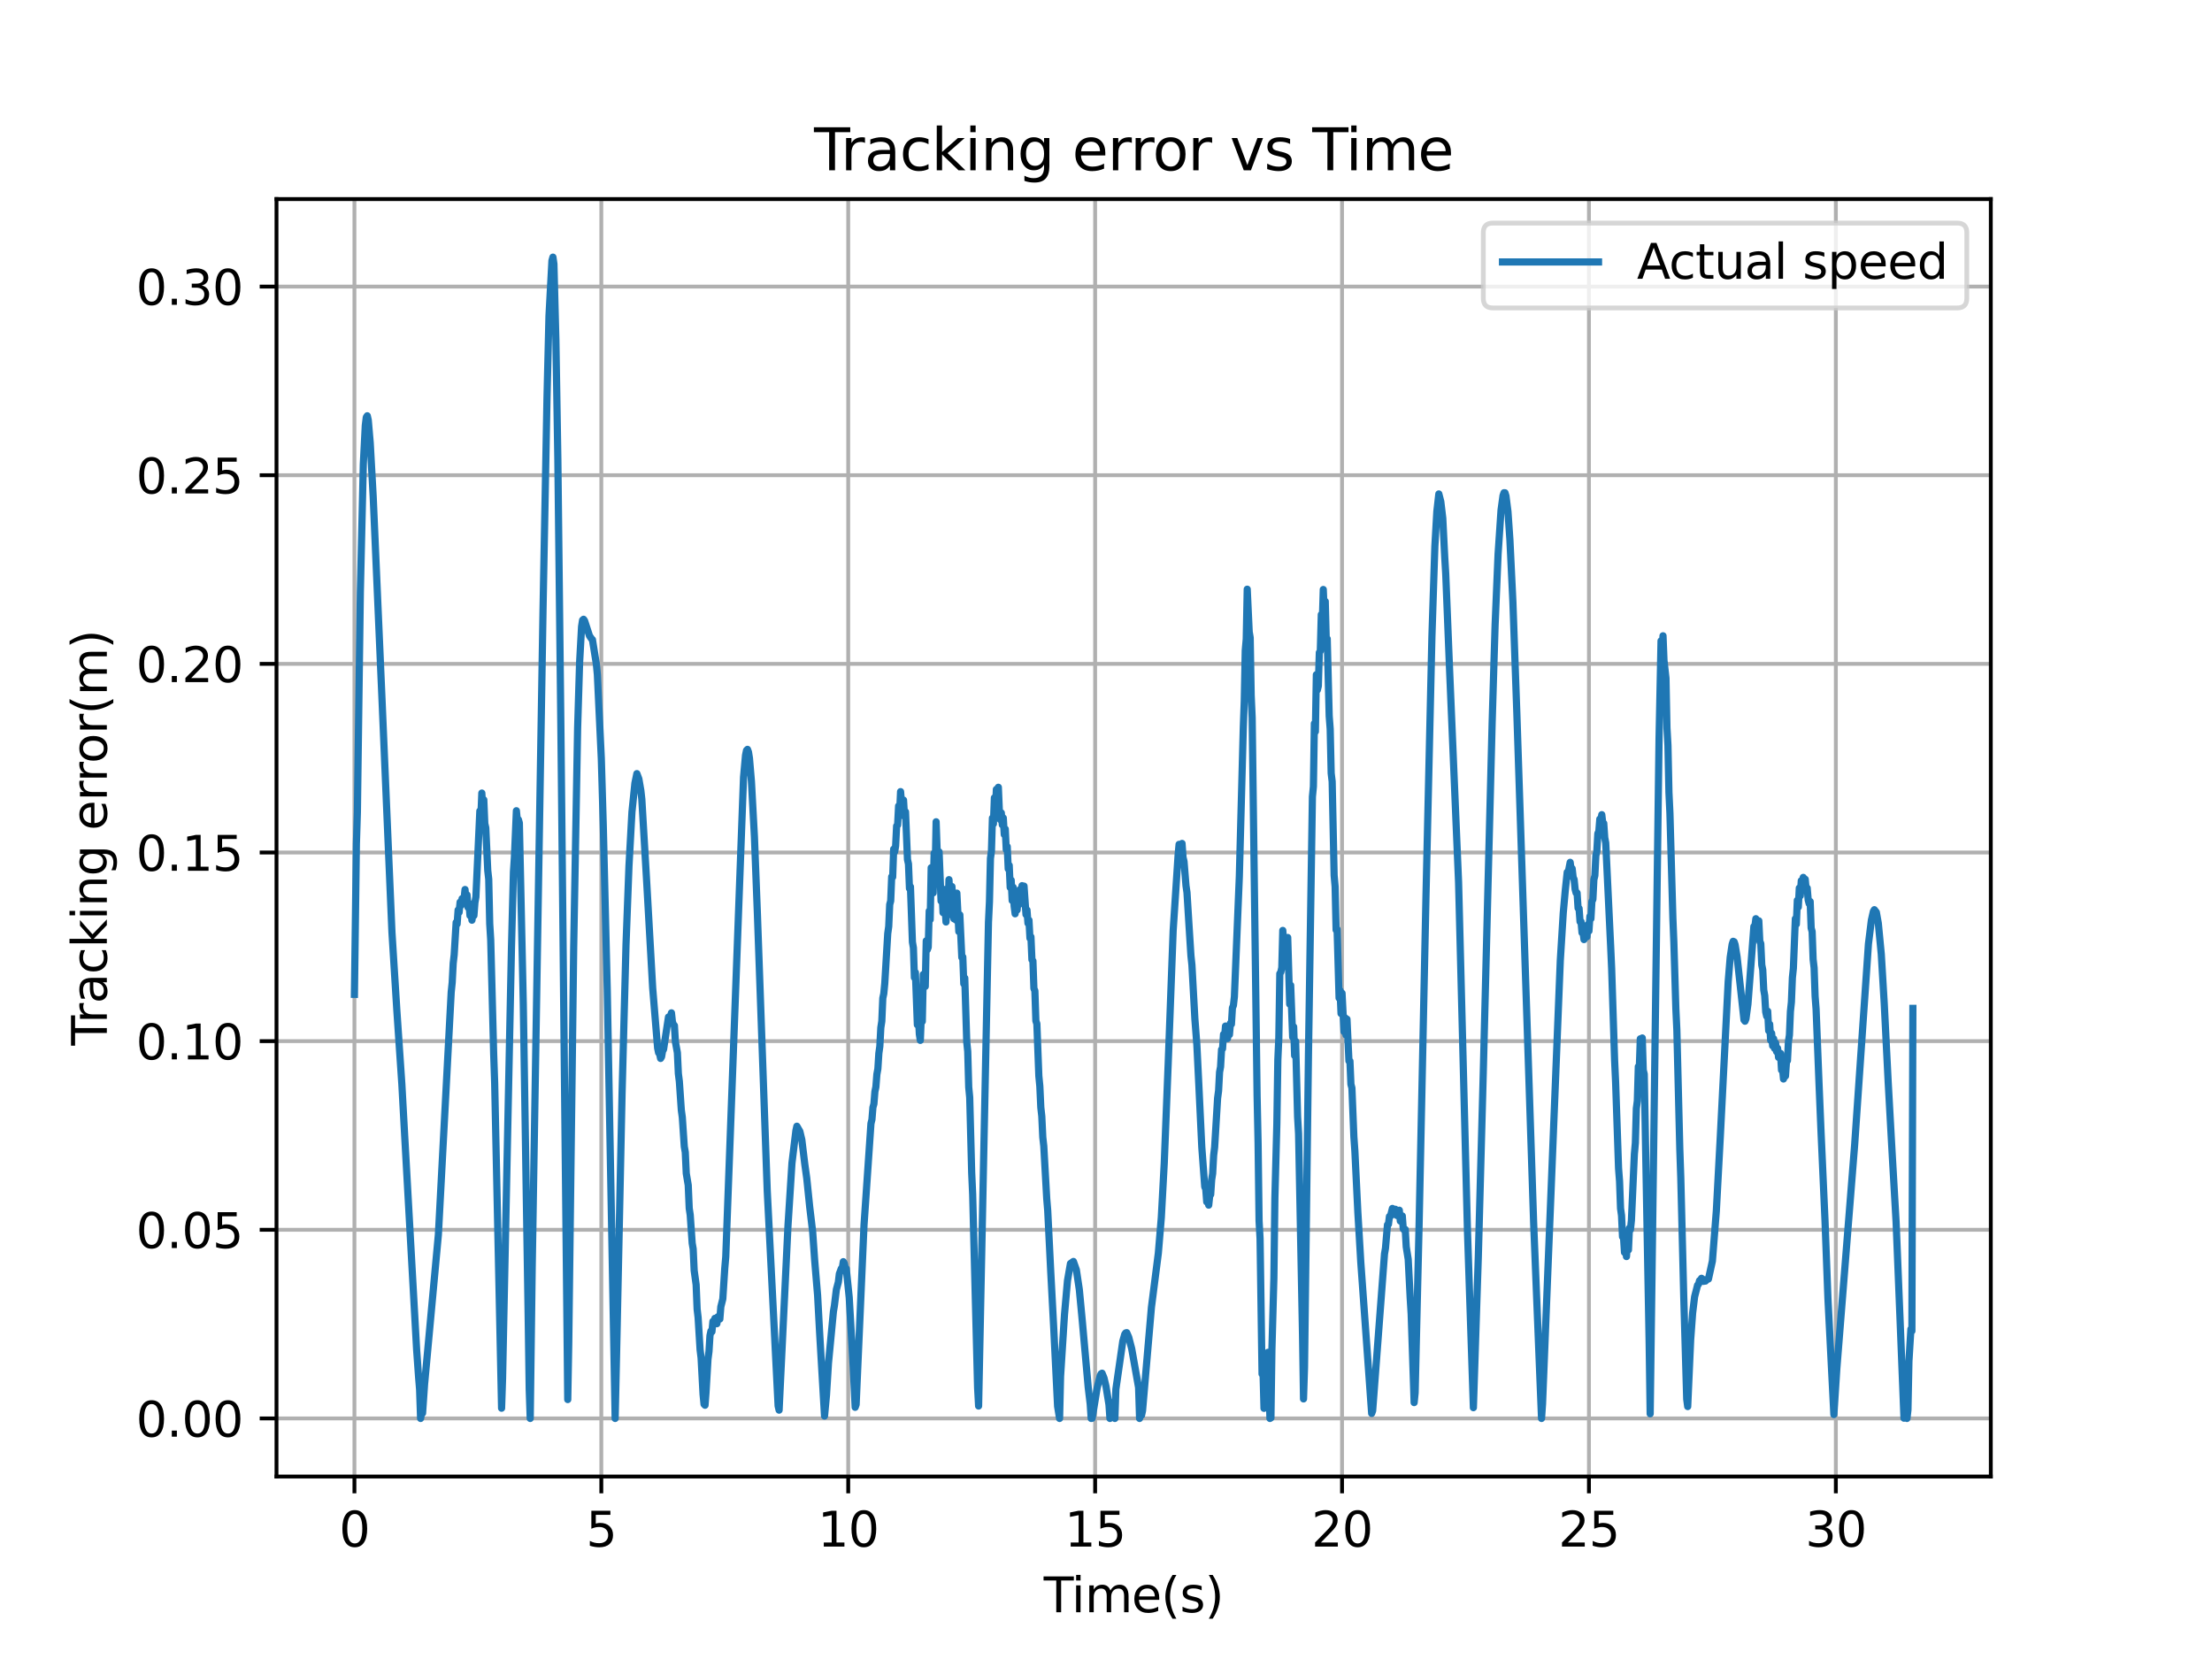 <?xml version="1.0" encoding="utf-8" standalone="no"?>
<!DOCTYPE svg PUBLIC "-//W3C//DTD SVG 1.1//EN"
  "http://www.w3.org/Graphics/SVG/1.1/DTD/svg11.dtd">
<svg xmlns:xlink="http://www.w3.org/1999/xlink" width="460.8pt" height="345.6pt" viewBox="0 0 460.8 345.6" xmlns="http://www.w3.org/2000/svg" version="1.1">
 <defs>
  <style type="text/css">*{stroke-linejoin: round; stroke-linecap: butt}</style>
 </defs>
 <g id="figure_1">
  <g id="patch_1">
   <path d="M 0 345.6 
L 460.8 345.6 
L 460.8 0 
L 0 0 
z
" style="fill: #ffffff"/>
  </g>
  <g id="axes_1">
   <g id="patch_2">
    <path d="M 57.6 307.584 
L 414.72 307.584 
L 414.72 41.472 
L 57.6 41.472 
z
" style="fill: #ffffff"/>
   </g>
   <g id="matplotlib.axis_1">
    <g id="xtick_1">
     <g id="line2d_1">
      <path d="M 73.833 307.584 
L 73.833 41.472 
" clip-path="url(#p78f699f710)" style="fill: none; stroke: #b0b0b0; stroke-width: 0.8; stroke-linecap: square"/>
     </g>
     <g id="line2d_2">
      <defs>
       <path id="m65dda6f3c9" d="M 0 0 
L 0 3.5 
" style="stroke: #000000; stroke-width: 0.8"/>
      </defs>
      <g>
       <use xlink:href="#m65dda6f3c9" x="73.833" y="307.584" style="stroke: #000000; stroke-width: 0.8"/>
      </g>
     </g>
     <g id="text_1">
      <!-- 0 -->
      <g transform="translate(70.651 322.182) scale(0.1 -0.1)">
       <defs>
        <path id="DejaVuSans-30" d="M 2034 4250 
Q 1547 4250 1301 3770 
Q 1056 3291 1056 2328 
Q 1056 1369 1301 889 
Q 1547 409 2034 409 
Q 2525 409 2770 889 
Q 3016 1369 3016 2328 
Q 3016 3291 2770 3770 
Q 2525 4250 2034 4250 
z
M 2034 4750 
Q 2819 4750 3233 4129 
Q 3647 3509 3647 2328 
Q 3647 1150 3233 529 
Q 2819 -91 2034 -91 
Q 1250 -91 836 529 
Q 422 1150 422 2328 
Q 422 3509 836 4129 
Q 1250 4750 2034 4750 
z
" transform="scale(0.016)"/>
       </defs>
       <use xlink:href="#DejaVuSans-30"/>
      </g>
     </g>
    </g>
    <g id="xtick_2">
     <g id="line2d_3">
      <path d="M 125.267 307.584 
L 125.267 41.472 
" clip-path="url(#p78f699f710)" style="fill: none; stroke: #b0b0b0; stroke-width: 0.8; stroke-linecap: square"/>
     </g>
     <g id="line2d_4">
      <g>
       <use xlink:href="#m65dda6f3c9" x="125.267" y="307.584" style="stroke: #000000; stroke-width: 0.8"/>
      </g>
     </g>
     <g id="text_2">
      <!-- 5 -->
      <g transform="translate(122.086 322.182) scale(0.1 -0.1)">
       <defs>
        <path id="DejaVuSans-35" d="M 691 4666 
L 3169 4666 
L 3169 4134 
L 1269 4134 
L 1269 2991 
Q 1406 3038 1543 3061 
Q 1681 3084 1819 3084 
Q 2600 3084 3056 2656 
Q 3513 2228 3513 1497 
Q 3513 744 3044 326 
Q 2575 -91 1722 -91 
Q 1428 -91 1123 -41 
Q 819 9 494 109 
L 494 744 
Q 775 591 1075 516 
Q 1375 441 1709 441 
Q 2250 441 2565 725 
Q 2881 1009 2881 1497 
Q 2881 1984 2565 2268 
Q 2250 2553 1709 2553 
Q 1456 2553 1204 2497 
Q 953 2441 691 2322 
L 691 4666 
z
" transform="scale(0.016)"/>
       </defs>
       <use xlink:href="#DejaVuSans-35"/>
      </g>
     </g>
    </g>
    <g id="xtick_3">
     <g id="line2d_5">
      <path d="M 176.702 307.584 
L 176.702 41.472 
" clip-path="url(#p78f699f710)" style="fill: none; stroke: #b0b0b0; stroke-width: 0.8; stroke-linecap: square"/>
     </g>
     <g id="line2d_6">
      <g>
       <use xlink:href="#m65dda6f3c9" x="176.702" y="307.584" style="stroke: #000000; stroke-width: 0.8"/>
      </g>
     </g>
     <g id="text_3">
      <!-- 10 -->
      <g transform="translate(170.339 322.182) scale(0.1 -0.1)">
       <defs>
        <path id="DejaVuSans-31" d="M 794 531 
L 1825 531 
L 1825 4091 
L 703 3866 
L 703 4441 
L 1819 4666 
L 2450 4666 
L 2450 531 
L 3481 531 
L 3481 0 
L 794 0 
L 794 531 
z
" transform="scale(0.016)"/>
       </defs>
       <use xlink:href="#DejaVuSans-31"/>
       <use xlink:href="#DejaVuSans-30" x="63.623"/>
      </g>
     </g>
    </g>
    <g id="xtick_4">
     <g id="line2d_7">
      <path d="M 228.136 307.584 
L 228.136 41.472 
" clip-path="url(#p78f699f710)" style="fill: none; stroke: #b0b0b0; stroke-width: 0.8; stroke-linecap: square"/>
     </g>
     <g id="line2d_8">
      <g>
       <use xlink:href="#m65dda6f3c9" x="228.136" y="307.584" style="stroke: #000000; stroke-width: 0.8"/>
      </g>
     </g>
     <g id="text_4">
      <!-- 15 -->
      <g transform="translate(221.774 322.182) scale(0.1 -0.1)">
       <use xlink:href="#DejaVuSans-31"/>
       <use xlink:href="#DejaVuSans-35" x="63.623"/>
      </g>
     </g>
    </g>
    <g id="xtick_5">
     <g id="line2d_9">
      <path d="M 279.571 307.584 
L 279.571 41.472 
" clip-path="url(#p78f699f710)" style="fill: none; stroke: #b0b0b0; stroke-width: 0.8; stroke-linecap: square"/>
     </g>
     <g id="line2d_10">
      <g>
       <use xlink:href="#m65dda6f3c9" x="279.571" y="307.584" style="stroke: #000000; stroke-width: 0.8"/>
      </g>
     </g>
     <g id="text_5">
      <!-- 20 -->
      <g transform="translate(273.208 322.182) scale(0.1 -0.1)">
       <defs>
        <path id="DejaVuSans-32" d="M 1228 531 
L 3431 531 
L 3431 0 
L 469 0 
L 469 531 
Q 828 903 1448 1529 
Q 2069 2156 2228 2338 
Q 2531 2678 2651 2914 
Q 2772 3150 2772 3378 
Q 2772 3750 2511 3984 
Q 2250 4219 1831 4219 
Q 1534 4219 1204 4116 
Q 875 4013 500 3803 
L 500 4441 
Q 881 4594 1212 4672 
Q 1544 4750 1819 4750 
Q 2544 4750 2975 4387 
Q 3406 4025 3406 3419 
Q 3406 3131 3298 2873 
Q 3191 2616 2906 2266 
Q 2828 2175 2409 1742 
Q 1991 1309 1228 531 
z
" transform="scale(0.016)"/>
       </defs>
       <use xlink:href="#DejaVuSans-32"/>
       <use xlink:href="#DejaVuSans-30" x="63.623"/>
      </g>
     </g>
    </g>
    <g id="xtick_6">
     <g id="line2d_11">
      <path d="M 331.005 307.584 
L 331.005 41.472 
" clip-path="url(#p78f699f710)" style="fill: none; stroke: #b0b0b0; stroke-width: 0.8; stroke-linecap: square"/>
     </g>
     <g id="line2d_12">
      <g>
       <use xlink:href="#m65dda6f3c9" x="331.005" y="307.584" style="stroke: #000000; stroke-width: 0.8"/>
      </g>
     </g>
     <g id="text_6">
      <!-- 25 -->
      <g transform="translate(324.643 322.182) scale(0.1 -0.1)">
       <use xlink:href="#DejaVuSans-32"/>
       <use xlink:href="#DejaVuSans-35" x="63.623"/>
      </g>
     </g>
    </g>
    <g id="xtick_7">
     <g id="line2d_13">
      <path d="M 382.44 307.584 
L 382.44 41.472 
" clip-path="url(#p78f699f710)" style="fill: none; stroke: #b0b0b0; stroke-width: 0.8; stroke-linecap: square"/>
     </g>
     <g id="line2d_14">
      <g>
       <use xlink:href="#m65dda6f3c9" x="382.44" y="307.584" style="stroke: #000000; stroke-width: 0.8"/>
      </g>
     </g>
     <g id="text_7">
      <!-- 30 -->
      <g transform="translate(376.077 322.182) scale(0.1 -0.1)">
       <defs>
        <path id="DejaVuSans-33" d="M 2597 2516 
Q 3050 2419 3304 2112 
Q 3559 1806 3559 1356 
Q 3559 666 3084 287 
Q 2609 -91 1734 -91 
Q 1441 -91 1130 -33 
Q 819 25 488 141 
L 488 750 
Q 750 597 1062 519 
Q 1375 441 1716 441 
Q 2309 441 2620 675 
Q 2931 909 2931 1356 
Q 2931 1769 2642 2001 
Q 2353 2234 1838 2234 
L 1294 2234 
L 1294 2753 
L 1863 2753 
Q 2328 2753 2575 2939 
Q 2822 3125 2822 3475 
Q 2822 3834 2567 4026 
Q 2313 4219 1838 4219 
Q 1578 4219 1281 4162 
Q 984 4106 628 3988 
L 628 4550 
Q 988 4650 1302 4700 
Q 1616 4750 1894 4750 
Q 2613 4750 3031 4423 
Q 3450 4097 3450 3541 
Q 3450 3153 3228 2886 
Q 3006 2619 2597 2516 
z
" transform="scale(0.016)"/>
       </defs>
       <use xlink:href="#DejaVuSans-33"/>
       <use xlink:href="#DejaVuSans-30" x="63.623"/>
      </g>
     </g>
    </g>
    <g id="text_8">
     <!-- Time(s) -->
     <g transform="translate(217.42 335.861) scale(0.1 -0.1)">
      <defs>
       <path id="DejaVuSans-54" d="M -19 4666 
L 3928 4666 
L 3928 4134 
L 2272 4134 
L 2272 0 
L 1638 0 
L 1638 4134 
L -19 4134 
L -19 4666 
z
" transform="scale(0.016)"/>
       <path id="DejaVuSans-69" d="M 603 3500 
L 1178 3500 
L 1178 0 
L 603 0 
L 603 3500 
z
M 603 4863 
L 1178 4863 
L 1178 4134 
L 603 4134 
L 603 4863 
z
" transform="scale(0.016)"/>
       <path id="DejaVuSans-6d" d="M 3328 2828 
Q 3544 3216 3844 3400 
Q 4144 3584 4550 3584 
Q 5097 3584 5394 3201 
Q 5691 2819 5691 2113 
L 5691 0 
L 5113 0 
L 5113 2094 
Q 5113 2597 4934 2840 
Q 4756 3084 4391 3084 
Q 3944 3084 3684 2787 
Q 3425 2491 3425 1978 
L 3425 0 
L 2847 0 
L 2847 2094 
Q 2847 2600 2669 2842 
Q 2491 3084 2119 3084 
Q 1678 3084 1418 2786 
Q 1159 2488 1159 1978 
L 1159 0 
L 581 0 
L 581 3500 
L 1159 3500 
L 1159 2956 
Q 1356 3278 1631 3431 
Q 1906 3584 2284 3584 
Q 2666 3584 2933 3390 
Q 3200 3197 3328 2828 
z
" transform="scale(0.016)"/>
       <path id="DejaVuSans-65" d="M 3597 1894 
L 3597 1613 
L 953 1613 
Q 991 1019 1311 708 
Q 1631 397 2203 397 
Q 2534 397 2845 478 
Q 3156 559 3463 722 
L 3463 178 
Q 3153 47 2828 -22 
Q 2503 -91 2169 -91 
Q 1331 -91 842 396 
Q 353 884 353 1716 
Q 353 2575 817 3079 
Q 1281 3584 2069 3584 
Q 2775 3584 3186 3129 
Q 3597 2675 3597 1894 
z
M 3022 2063 
Q 3016 2534 2758 2815 
Q 2500 3097 2075 3097 
Q 1594 3097 1305 2825 
Q 1016 2553 972 2059 
L 3022 2063 
z
" transform="scale(0.016)"/>
       <path id="DejaVuSans-28" d="M 1984 4856 
Q 1566 4138 1362 3434 
Q 1159 2731 1159 2009 
Q 1159 1288 1364 580 
Q 1569 -128 1984 -844 
L 1484 -844 
Q 1016 -109 783 600 
Q 550 1309 550 2009 
Q 550 2706 781 3412 
Q 1013 4119 1484 4856 
L 1984 4856 
z
" transform="scale(0.016)"/>
       <path id="DejaVuSans-73" d="M 2834 3397 
L 2834 2853 
Q 2591 2978 2328 3040 
Q 2066 3103 1784 3103 
Q 1356 3103 1142 2972 
Q 928 2841 928 2578 
Q 928 2378 1081 2264 
Q 1234 2150 1697 2047 
L 1894 2003 
Q 2506 1872 2764 1633 
Q 3022 1394 3022 966 
Q 3022 478 2636 193 
Q 2250 -91 1575 -91 
Q 1294 -91 989 -36 
Q 684 19 347 128 
L 347 722 
Q 666 556 975 473 
Q 1284 391 1588 391 
Q 1994 391 2212 530 
Q 2431 669 2431 922 
Q 2431 1156 2273 1281 
Q 2116 1406 1581 1522 
L 1381 1569 
Q 847 1681 609 1914 
Q 372 2147 372 2553 
Q 372 3047 722 3315 
Q 1072 3584 1716 3584 
Q 2034 3584 2315 3537 
Q 2597 3491 2834 3397 
z
" transform="scale(0.016)"/>
       <path id="DejaVuSans-29" d="M 513 4856 
L 1013 4856 
Q 1481 4119 1714 3412 
Q 1947 2706 1947 2009 
Q 1947 1309 1714 600 
Q 1481 -109 1013 -844 
L 513 -844 
Q 928 -128 1133 580 
Q 1338 1288 1338 2009 
Q 1338 2731 1133 3434 
Q 928 4138 513 4856 
z
" transform="scale(0.016)"/>
      </defs>
      <use xlink:href="#DejaVuSans-54"/>
      <use xlink:href="#DejaVuSans-69" x="57.959"/>
      <use xlink:href="#DejaVuSans-6d" x="85.742"/>
      <use xlink:href="#DejaVuSans-65" x="183.154"/>
      <use xlink:href="#DejaVuSans-28" x="244.678"/>
      <use xlink:href="#DejaVuSans-73" x="283.691"/>
      <use xlink:href="#DejaVuSans-29" x="335.791"/>
     </g>
    </g>
   </g>
   <g id="matplotlib.axis_2">
    <g id="ytick_1">
     <g id="line2d_15">
      <path d="M 57.6 295.488 
L 414.72 295.488 
" clip-path="url(#p78f699f710)" style="fill: none; stroke: #b0b0b0; stroke-width: 0.8; stroke-linecap: square"/>
     </g>
     <g id="line2d_16">
      <defs>
       <path id="m806cd9e0b3" d="M 0 0 
L -3.5 0 
" style="stroke: #000000; stroke-width: 0.8"/>
      </defs>
      <g>
       <use xlink:href="#m806cd9e0b3" x="57.6" y="295.488" style="stroke: #000000; stroke-width: 0.8"/>
      </g>
     </g>
     <g id="text_9">
      <!-- 0.00 -->
      <g transform="translate(28.334 299.287) scale(0.1 -0.1)">
       <defs>
        <path id="DejaVuSans-2e" d="M 684 794 
L 1344 794 
L 1344 0 
L 684 0 
L 684 794 
z
" transform="scale(0.016)"/>
       </defs>
       <use xlink:href="#DejaVuSans-30"/>
       <use xlink:href="#DejaVuSans-2e" x="63.623"/>
       <use xlink:href="#DejaVuSans-30" x="95.41"/>
       <use xlink:href="#DejaVuSans-30" x="159.033"/>
      </g>
     </g>
    </g>
    <g id="ytick_2">
     <g id="line2d_17">
      <path d="M 57.6 256.19 
L 414.72 256.19 
" clip-path="url(#p78f699f710)" style="fill: none; stroke: #b0b0b0; stroke-width: 0.8; stroke-linecap: square"/>
     </g>
     <g id="line2d_18">
      <g>
       <use xlink:href="#m806cd9e0b3" x="57.6" y="256.19" style="stroke: #000000; stroke-width: 0.8"/>
      </g>
     </g>
     <g id="text_10">
      <!-- 0.05 -->
      <g transform="translate(28.334 259.989) scale(0.1 -0.1)">
       <use xlink:href="#DejaVuSans-30"/>
       <use xlink:href="#DejaVuSans-2e" x="63.623"/>
       <use xlink:href="#DejaVuSans-30" x="95.41"/>
       <use xlink:href="#DejaVuSans-35" x="159.033"/>
      </g>
     </g>
    </g>
    <g id="ytick_3">
     <g id="line2d_19">
      <path d="M 57.6 216.891 
L 414.72 216.891 
" clip-path="url(#p78f699f710)" style="fill: none; stroke: #b0b0b0; stroke-width: 0.8; stroke-linecap: square"/>
     </g>
     <g id="line2d_20">
      <g>
       <use xlink:href="#m806cd9e0b3" x="57.6" y="216.891" style="stroke: #000000; stroke-width: 0.8"/>
      </g>
     </g>
     <g id="text_11">
      <!-- 0.10 -->
      <g transform="translate(28.334 220.69) scale(0.1 -0.1)">
       <use xlink:href="#DejaVuSans-30"/>
       <use xlink:href="#DejaVuSans-2e" x="63.623"/>
       <use xlink:href="#DejaVuSans-31" x="95.41"/>
       <use xlink:href="#DejaVuSans-30" x="159.033"/>
      </g>
     </g>
    </g>
    <g id="ytick_4">
     <g id="line2d_21">
      <path d="M 57.6 177.593 
L 414.72 177.593 
" clip-path="url(#p78f699f710)" style="fill: none; stroke: #b0b0b0; stroke-width: 0.8; stroke-linecap: square"/>
     </g>
     <g id="line2d_22">
      <g>
       <use xlink:href="#m806cd9e0b3" x="57.6" y="177.593" style="stroke: #000000; stroke-width: 0.8"/>
      </g>
     </g>
     <g id="text_12">
      <!-- 0.15 -->
      <g transform="translate(28.334 181.392) scale(0.1 -0.1)">
       <use xlink:href="#DejaVuSans-30"/>
       <use xlink:href="#DejaVuSans-2e" x="63.623"/>
       <use xlink:href="#DejaVuSans-31" x="95.41"/>
       <use xlink:href="#DejaVuSans-35" x="159.033"/>
      </g>
     </g>
    </g>
    <g id="ytick_5">
     <g id="line2d_23">
      <path d="M 57.6 138.295 
L 414.72 138.295 
" clip-path="url(#p78f699f710)" style="fill: none; stroke: #b0b0b0; stroke-width: 0.8; stroke-linecap: square"/>
     </g>
     <g id="line2d_24">
      <g>
       <use xlink:href="#m806cd9e0b3" x="57.6" y="138.295" style="stroke: #000000; stroke-width: 0.8"/>
      </g>
     </g>
     <g id="text_13">
      <!-- 0.20 -->
      <g transform="translate(28.334 142.094) scale(0.1 -0.1)">
       <use xlink:href="#DejaVuSans-30"/>
       <use xlink:href="#DejaVuSans-2e" x="63.623"/>
       <use xlink:href="#DejaVuSans-32" x="95.41"/>
       <use xlink:href="#DejaVuSans-30" x="159.033"/>
      </g>
     </g>
    </g>
    <g id="ytick_6">
     <g id="line2d_25">
      <path d="M 57.6 98.996 
L 414.72 98.996 
" clip-path="url(#p78f699f710)" style="fill: none; stroke: #b0b0b0; stroke-width: 0.8; stroke-linecap: square"/>
     </g>
     <g id="line2d_26">
      <g>
       <use xlink:href="#m806cd9e0b3" x="57.6" y="98.996" style="stroke: #000000; stroke-width: 0.8"/>
      </g>
     </g>
     <g id="text_14">
      <!-- 0.25 -->
      <g transform="translate(28.334 102.795) scale(0.1 -0.1)">
       <use xlink:href="#DejaVuSans-30"/>
       <use xlink:href="#DejaVuSans-2e" x="63.623"/>
       <use xlink:href="#DejaVuSans-32" x="95.41"/>
       <use xlink:href="#DejaVuSans-35" x="159.033"/>
      </g>
     </g>
    </g>
    <g id="ytick_7">
     <g id="line2d_27">
      <path d="M 57.6 59.698 
L 414.72 59.698 
" clip-path="url(#p78f699f710)" style="fill: none; stroke: #b0b0b0; stroke-width: 0.8; stroke-linecap: square"/>
     </g>
     <g id="line2d_28">
      <g>
       <use xlink:href="#m806cd9e0b3" x="57.6" y="59.698" style="stroke: #000000; stroke-width: 0.8"/>
      </g>
     </g>
     <g id="text_15">
      <!-- 0.30 -->
      <g transform="translate(28.334 63.497) scale(0.1 -0.1)">
       <use xlink:href="#DejaVuSans-30"/>
       <use xlink:href="#DejaVuSans-2e" x="63.623"/>
       <use xlink:href="#DejaVuSans-33" x="95.41"/>
       <use xlink:href="#DejaVuSans-30" x="159.033"/>
      </g>
     </g>
    </g>
    <g id="text_16">
     <!-- Tracking error(m) -->
     <g transform="translate(22.255 217.804) rotate(-90) scale(0.1 -0.1)">
      <defs>
       <path id="DejaVuSans-72" d="M 2631 2963 
Q 2534 3019 2420 3045 
Q 2306 3072 2169 3072 
Q 1681 3072 1420 2755 
Q 1159 2438 1159 1844 
L 1159 0 
L 581 0 
L 581 3500 
L 1159 3500 
L 1159 2956 
Q 1341 3275 1631 3429 
Q 1922 3584 2338 3584 
Q 2397 3584 2469 3576 
Q 2541 3569 2628 3553 
L 2631 2963 
z
" transform="scale(0.016)"/>
       <path id="DejaVuSans-61" d="M 2194 1759 
Q 1497 1759 1228 1600 
Q 959 1441 959 1056 
Q 959 750 1161 570 
Q 1363 391 1709 391 
Q 2188 391 2477 730 
Q 2766 1069 2766 1631 
L 2766 1759 
L 2194 1759 
z
M 3341 1997 
L 3341 0 
L 2766 0 
L 2766 531 
Q 2569 213 2275 61 
Q 1981 -91 1556 -91 
Q 1019 -91 701 211 
Q 384 513 384 1019 
Q 384 1609 779 1909 
Q 1175 2209 1959 2209 
L 2766 2209 
L 2766 2266 
Q 2766 2663 2505 2880 
Q 2244 3097 1772 3097 
Q 1472 3097 1187 3025 
Q 903 2953 641 2809 
L 641 3341 
Q 956 3463 1253 3523 
Q 1550 3584 1831 3584 
Q 2591 3584 2966 3190 
Q 3341 2797 3341 1997 
z
" transform="scale(0.016)"/>
       <path id="DejaVuSans-63" d="M 3122 3366 
L 3122 2828 
Q 2878 2963 2633 3030 
Q 2388 3097 2138 3097 
Q 1578 3097 1268 2742 
Q 959 2388 959 1747 
Q 959 1106 1268 751 
Q 1578 397 2138 397 
Q 2388 397 2633 464 
Q 2878 531 3122 666 
L 3122 134 
Q 2881 22 2623 -34 
Q 2366 -91 2075 -91 
Q 1284 -91 818 406 
Q 353 903 353 1747 
Q 353 2603 823 3093 
Q 1294 3584 2113 3584 
Q 2378 3584 2631 3529 
Q 2884 3475 3122 3366 
z
" transform="scale(0.016)"/>
       <path id="DejaVuSans-6b" d="M 581 4863 
L 1159 4863 
L 1159 1991 
L 2875 3500 
L 3609 3500 
L 1753 1863 
L 3688 0 
L 2938 0 
L 1159 1709 
L 1159 0 
L 581 0 
L 581 4863 
z
" transform="scale(0.016)"/>
       <path id="DejaVuSans-6e" d="M 3513 2113 
L 3513 0 
L 2938 0 
L 2938 2094 
Q 2938 2591 2744 2837 
Q 2550 3084 2163 3084 
Q 1697 3084 1428 2787 
Q 1159 2491 1159 1978 
L 1159 0 
L 581 0 
L 581 3500 
L 1159 3500 
L 1159 2956 
Q 1366 3272 1645 3428 
Q 1925 3584 2291 3584 
Q 2894 3584 3203 3211 
Q 3513 2838 3513 2113 
z
" transform="scale(0.016)"/>
       <path id="DejaVuSans-67" d="M 2906 1791 
Q 2906 2416 2648 2759 
Q 2391 3103 1925 3103 
Q 1463 3103 1205 2759 
Q 947 2416 947 1791 
Q 947 1169 1205 825 
Q 1463 481 1925 481 
Q 2391 481 2648 825 
Q 2906 1169 2906 1791 
z
M 3481 434 
Q 3481 -459 3084 -895 
Q 2688 -1331 1869 -1331 
Q 1566 -1331 1297 -1286 
Q 1028 -1241 775 -1147 
L 775 -588 
Q 1028 -725 1275 -790 
Q 1522 -856 1778 -856 
Q 2344 -856 2625 -561 
Q 2906 -266 2906 331 
L 2906 616 
Q 2728 306 2450 153 
Q 2172 0 1784 0 
Q 1141 0 747 490 
Q 353 981 353 1791 
Q 353 2603 747 3093 
Q 1141 3584 1784 3584 
Q 2172 3584 2450 3431 
Q 2728 3278 2906 2969 
L 2906 3500 
L 3481 3500 
L 3481 434 
z
" transform="scale(0.016)"/>
       <path id="DejaVuSans-20" transform="scale(0.016)"/>
       <path id="DejaVuSans-6f" d="M 1959 3097 
Q 1497 3097 1228 2736 
Q 959 2375 959 1747 
Q 959 1119 1226 758 
Q 1494 397 1959 397 
Q 2419 397 2687 759 
Q 2956 1122 2956 1747 
Q 2956 2369 2687 2733 
Q 2419 3097 1959 3097 
z
M 1959 3584 
Q 2709 3584 3137 3096 
Q 3566 2609 3566 1747 
Q 3566 888 3137 398 
Q 2709 -91 1959 -91 
Q 1206 -91 779 398 
Q 353 888 353 1747 
Q 353 2609 779 3096 
Q 1206 3584 1959 3584 
z
" transform="scale(0.016)"/>
      </defs>
      <use xlink:href="#DejaVuSans-54"/>
      <use xlink:href="#DejaVuSans-72" x="46.334"/>
      <use xlink:href="#DejaVuSans-61" x="87.447"/>
      <use xlink:href="#DejaVuSans-63" x="148.727"/>
      <use xlink:href="#DejaVuSans-6b" x="203.707"/>
      <use xlink:href="#DejaVuSans-69" x="261.617"/>
      <use xlink:href="#DejaVuSans-6e" x="289.4"/>
      <use xlink:href="#DejaVuSans-67" x="352.779"/>
      <use xlink:href="#DejaVuSans-20" x="416.256"/>
      <use xlink:href="#DejaVuSans-65" x="448.043"/>
      <use xlink:href="#DejaVuSans-72" x="509.566"/>
      <use xlink:href="#DejaVuSans-72" x="548.93"/>
      <use xlink:href="#DejaVuSans-6f" x="587.793"/>
      <use xlink:href="#DejaVuSans-72" x="648.975"/>
      <use xlink:href="#DejaVuSans-28" x="690.088"/>
      <use xlink:href="#DejaVuSans-6d" x="729.102"/>
      <use xlink:href="#DejaVuSans-29" x="826.514"/>
     </g>
    </g>
   </g>
   <g id="line2d_29">
    <path d="M 73.833 207.14 
L 74.244 175.792 
L 74.244 175.792 
L 74.45 169.178 
L 75.067 123.217 
L 75.067 123.217 
L 75.684 96.72 
L 75.684 96.72 
L 76.096 88.648 
L 76.096 88.648 
L 76.302 86.942 
L 76.302 86.942 
L 76.507 86.616 
L 76.507 86.616 
L 76.713 87.493 
L 76.713 87.493 
L 77.125 92.276 
L 77.125 92.276 
L 77.742 103.465 
L 77.742 103.465 
L 79.593 146.005 
L 79.593 146.005 
L 81.651 194.206 
L 81.651 194.206 
L 82.679 210.608 
L 82.679 210.608 
L 83.708 225.782 
L 83.708 225.782 
L 84.325 236.995 
L 84.325 236.995 
L 86.794 281.196 
L 86.794 281.196 
L 87.206 286.93 
L 87.206 286.93 
L 87.411 289.437 
L 87.411 289.437 
L 87.617 295.488 
L 87.617 295.488 
L 87.823 294.331 
L 87.823 294.331 
L 88.029 294.396 
L 88.44 288.427 
L 88.44 288.427 
L 91.32 257.225 
L 91.32 257.225 
L 92.143 241.697 
L 92.143 241.697 
L 93.995 206.668 
L 93.995 206.668 
L 94.201 204.669 
L 94.407 200.702 
L 94.407 200.702 
L 94.612 198.897 
L 94.612 198.897 
L 95.024 192.151 
L 95.024 192.151 
L 95.229 192.489 
L 95.229 192.489 
L 95.435 189.572 
L 95.435 189.572 
L 95.641 190.063 
L 95.641 190.063 
L 95.847 187.931 
L 95.847 187.931 
L 96.052 188.616 
L 96.052 188.616 
L 96.258 187.204 
L 96.258 187.204 
L 96.464 188.037 
L 96.464 188.037 
L 96.67 187.267 
L 96.67 187.267 
L 96.875 185.301 
L 96.875 185.301 
L 97.081 187.848 
L 97.081 187.848 
L 97.287 186.417 
L 97.287 186.417 
L 97.493 189.026 
L 97.493 189.026 
L 97.698 188.161 
L 97.698 188.161 
L 97.904 190.739 
L 97.904 190.739 
L 98.11 190.021 
L 98.11 190.021 
L 98.316 191.695 
L 98.316 191.695 
L 98.521 190.317 
L 98.521 190.317 
L 98.727 190.733 
L 98.933 188.038 
L 98.933 188.038 
L 99.138 186.842 
L 99.138 186.842 
L 99.961 168.936 
L 99.961 168.936 
L 100.167 170.354 
L 100.167 170.354 
L 100.373 165.208 
L 100.373 165.208 
L 100.579 168.52 
L 100.579 168.52 
L 100.784 166.612 
L 100.784 166.612 
L 100.99 171.56 
L 100.99 171.56 
L 101.196 172.453 
L 101.196 172.453 
L 101.607 181.325 
L 101.607 181.325 
L 101.813 183.17 
L 102.019 192.434 
L 102.019 192.434 
L 102.225 195.797 
L 102.225 195.797 
L 102.842 219.566 
L 102.842 219.566 
L 103.048 225.567 
L 103.048 225.567 
L 104.488 293.356 
L 104.488 293.356 
L 104.693 287.216 
L 104.693 287.216 
L 106.545 197.555 
L 106.545 197.555 
L 106.957 181.649 
L 106.957 181.649 
L 107.162 178.573 
L 107.162 178.573 
L 107.574 168.891 
L 107.574 168.891 
L 107.779 171.039 
L 107.779 171.039 
L 107.985 170.722 
L 107.985 170.722 
L 108.191 171.443 
L 108.191 171.443 
L 109.014 209.213 
L 109.014 209.213 
L 110.043 275.159 
L 110.043 275.159 
L 110.248 289.462 
L 110.248 289.462 
L 110.454 295.488 
L 110.454 295.488 
L 110.866 263.968 
L 110.866 263.968 
L 113.129 126.652 
L 113.129 126.652 
L 113.952 82.78 
L 113.952 82.78 
L 114.363 65.824 
L 114.363 65.824 
L 114.98 54.301 
L 114.98 54.301 
L 115.186 53.568 
L 115.186 53.568 
L 115.392 55.005 
L 115.392 55.005 
L 115.803 70.863 
L 115.803 70.863 
L 116.215 95.97 
L 116.215 95.97 
L 116.832 150.746 
L 116.832 150.746 
L 118.272 291.551 
L 118.272 291.551 
L 118.478 279.938 
L 118.478 279.938 
L 119.507 197.574 
L 119.507 197.574 
L 120.33 151.645 
L 120.33 151.645 
L 120.741 138.03 
L 120.741 138.03 
L 121.152 130.521 
L 121.152 130.521 
L 121.358 129.191 
L 121.358 129.191 
L 121.564 129.007 
L 121.564 129.007 
L 121.77 129.295 
L 121.77 129.295 
L 122.798 132.453 
L 122.798 132.453 
L 123.21 133.054 
L 123.21 133.054 
L 123.416 133.257 
L 124.239 138.398 
L 124.239 138.398 
L 124.444 140.574 
L 124.444 140.574 
L 125.267 158.086 
L 125.267 158.086 
L 125.679 172.171 
L 125.679 172.171 
L 126.502 206.258 
L 126.502 206.258 
L 128.148 295.488 
L 128.148 295.488 
L 128.559 276.842 
L 128.559 276.842 
L 129.588 227.832 
L 129.588 227.832 
L 130.411 196.756 
L 130.411 196.756 
L 131.028 180.379 
L 131.028 180.379 
L 131.645 169.167 
L 131.645 169.167 
L 132.262 163.157 
L 132.262 163.157 
L 132.674 161.16 
L 132.674 161.16 
L 133.085 162.261 
L 133.085 162.261 
L 133.497 164.656 
L 133.497 164.656 
L 133.702 166.475 
L 134.731 183.952 
L 134.731 183.952 
L 135.966 205.823 
L 135.966 205.823 
L 136.994 218.315 
L 136.994 218.315 
L 137.2 219.315 
L 137.2 219.315 
L 137.406 219.54 
L 137.406 219.54 
L 137.612 220.494 
L 137.612 220.494 
L 137.817 220.155 
L 137.817 220.155 
L 138.023 218.952 
L 138.023 218.952 
L 138.229 218.627 
L 138.229 218.627 
L 139.257 211.863 
L 139.257 211.863 
L 139.463 212.311 
L 139.875 210.995 
L 139.875 210.995 
L 140.08 212.872 
L 140.08 212.872 
L 140.286 213.431 
L 140.286 213.431 
L 140.492 213.645 
L 140.492 213.645 
L 140.698 217.027 
L 140.698 217.027 
L 141.109 219.289 
L 141.109 219.289 
L 141.315 223.647 
L 141.315 223.647 
L 141.521 225.292 
L 141.521 225.292 
L 141.932 231.25 
L 141.932 231.25 
L 142.138 232.763 
L 142.138 232.763 
L 142.549 238.851 
L 142.549 238.851 
L 142.755 240.017 
L 142.755 240.017 
L 142.961 244.444 
L 142.961 244.444 
L 143.372 246.897 
L 143.372 246.897 
L 143.578 251.717 
L 143.578 251.717 
L 143.784 253.087 
L 143.784 253.087 
L 144.195 258.985 
L 144.195 258.985 
L 144.401 260.18 
L 144.401 260.18 
L 144.607 264.658 
L 144.607 264.658 
L 145.018 267.636 
L 145.018 267.636 
L 145.224 272.704 
L 145.224 272.704 
L 145.43 274.467 
L 145.43 274.467 
L 145.841 281.172 
L 145.841 281.172 
L 146.047 282.847 
L 146.458 290.449 
L 146.458 290.449 
L 146.664 292.523 
L 146.664 292.523 
L 146.87 292.735 
L 146.87 292.735 
L 147.075 290.075 
L 147.075 290.075 
L 147.487 283.109 
L 147.487 283.109 
L 147.693 281.548 
L 147.693 281.548 
L 147.898 278.238 
L 148.104 277.27 
L 148.104 277.27 
L 148.31 277.415 
L 148.31 277.415 
L 148.516 275.261 
L 148.516 275.261 
L 148.721 275.719 
L 148.721 275.719 
L 148.927 274.636 
L 148.927 274.636 
L 149.133 274.901 
L 149.133 274.901 
L 149.339 275.755 
L 149.339 275.755 
L 149.544 274.305 
L 149.544 274.305 
L 149.75 274.408 
L 149.75 274.408 
L 149.956 274.781 
L 149.956 274.781 
L 150.162 272.225 
L 150.162 272.225 
L 150.573 270.592 
L 150.573 270.592 
L 150.984 264.18 
L 150.984 264.18 
L 151.19 261.799 
L 151.19 261.799 
L 154.893 161.895 
L 154.893 161.895 
L 155.305 157.35 
L 155.305 157.35 
L 155.511 156.325 
L 155.511 156.325 
L 155.716 156.108 
L 155.922 156.67 
L 155.922 156.67 
L 156.128 157.966 
L 156.128 157.966 
L 156.539 162.81 
L 156.539 162.81 
L 157.157 174.256 
L 157.157 174.256 
L 157.774 190.226 
L 157.774 190.226 
L 159.831 248.106 
L 159.831 248.106 
L 161.271 276.497 
L 161.271 276.497 
L 162.094 292.874 
L 162.094 292.874 
L 162.3 293.757 
L 162.3 293.757 
L 164.152 255.342 
L 164.152 255.342 
L 164.975 242.335 
L 164.975 242.335 
L 165.798 235.55 
L 165.798 235.55 
L 166.003 234.612 
L 166.003 234.612 
L 166.621 235.685 
L 166.621 235.685 
L 167.032 237.418 
L 167.032 237.418 
L 167.649 242.489 
L 167.649 242.489 
L 168.061 245.446 
L 168.061 245.446 
L 168.678 251.446 
L 168.678 251.446 
L 169.295 256.618 
L 169.295 256.618 
L 169.707 262.493 
L 169.707 262.493 
L 170.324 269.865 
L 170.324 269.865 
L 170.735 277.478 
L 170.735 277.478 
L 171.764 294.984 
L 171.764 294.984 
L 172.175 290.591 
L 172.175 290.591 
L 172.587 283.957 
L 172.587 283.957 
L 173.616 273.225 
L 173.616 273.225 
L 173.821 271.994 
L 173.821 271.994 
L 174.233 268.625 
L 174.233 268.625 
L 174.644 267.083 
L 174.644 267.083 
L 174.85 265.36 
L 174.85 265.36 
L 175.262 264.252 
L 175.262 264.252 
L 175.467 264.15 
L 175.467 264.15 
L 175.673 262.829 
L 175.879 263.167 
L 175.879 263.167 
L 176.085 264.156 
L 176.085 264.156 
L 176.29 264.273 
L 176.29 264.273 
L 176.907 270.277 
L 176.907 270.277 
L 177.73 284.591 
L 177.73 284.591 
L 178.142 293.167 
L 178.142 293.167 
L 178.348 292.608 
L 178.348 292.608 
L 179.171 273.832 
L 179.171 273.832 
L 179.994 255.136 
L 179.994 255.136 
L 181.434 234.062 
L 181.434 234.062 
L 181.639 233.224 
L 181.845 230.698 
L 181.845 230.698 
L 182.051 229.948 
L 182.051 229.948 
L 182.257 227.402 
L 182.257 227.402 
L 182.462 226.432 
L 182.462 226.432 
L 182.668 223.799 
L 182.668 223.799 
L 182.874 222.667 
L 182.874 222.667 
L 183.08 219.426 
L 183.08 219.426 
L 183.285 217.966 
L 183.285 217.966 
L 183.491 214.086 
L 183.491 214.086 
L 183.697 212.741 
L 183.697 212.741 
L 183.903 207.943 
L 183.903 207.943 
L 184.108 206.986 
L 184.108 206.986 
L 184.314 204.838 
L 184.314 204.838 
L 184.931 194.479 
L 184.931 194.479 
L 185.137 193.003 
L 185.137 193.003 
L 185.343 188.428 
L 185.343 188.428 
L 185.548 187.675 
L 185.548 187.675 
L 185.754 182.631 
L 185.754 182.631 
L 185.96 182.706 
L 185.96 182.706 
L 186.166 176.886 
L 186.166 176.886 
L 186.371 177.446 
L 186.371 177.446 
L 186.577 176.195 
L 186.577 176.195 
L 186.783 172.067 
L 186.783 172.067 
L 186.989 171.864 
L 186.989 171.864 
L 187.194 167.893 
L 187.194 167.893 
L 187.4 169.364 
L 187.4 169.364 
L 187.606 164.911 
L 187.606 164.911 
L 187.812 167.386 
L 187.812 167.386 
L 188.017 168.486 
L 188.017 168.486 
L 188.223 166.673 
L 188.429 170.107 
L 188.635 169.119 
L 188.635 169.119 
L 189.046 179.056 
L 189.046 179.056 
L 189.252 179.98 
L 189.252 179.98 
L 189.457 185.082 
L 189.457 185.082 
L 189.663 184.72 
L 190.075 196.248 
L 190.075 196.248 
L 190.28 197.451 
L 190.28 197.451 
L 190.486 203.648 
L 190.486 203.648 
L 190.692 202.578 
L 190.692 202.578 
L 191.103 213.49 
L 191.103 213.49 
L 191.309 211.275 
L 191.309 211.275 
L 191.515 215.433 
L 191.515 215.433 
L 191.721 216.724 
L 191.721 216.724 
L 191.926 211.656 
L 191.926 211.656 
L 192.132 212.783 
L 192.132 212.783 
L 192.338 202.988 
L 192.338 202.988 
L 192.544 205.483 
L 192.544 205.483 
L 192.749 205.494 
L 192.749 205.494 
L 192.955 195.987 
L 192.955 195.987 
L 193.161 197.868 
L 193.161 197.868 
L 193.366 197.332 
L 193.366 197.332 
L 193.572 189.778 
L 193.572 189.778 
L 193.778 191.568 
L 193.778 191.568 
L 193.984 180.764 
L 193.984 180.764 
L 194.189 184.793 
L 194.189 184.793 
L 194.395 186.008 
L 194.395 186.008 
L 194.601 177.734 
L 194.601 177.734 
L 194.807 181.727 
L 194.807 181.727 
L 195.012 171.19 
L 195.012 171.19 
L 195.424 182.843 
L 195.424 182.843 
L 195.63 177.458 
L 195.63 177.458 
L 196.041 187.702 
L 196.041 187.702 
L 196.247 185.765 
L 196.247 185.765 
L 196.453 190.128 
L 196.453 190.128 
L 196.658 185.287 
L 196.658 185.287 
L 197.07 192.067 
L 197.07 192.067 
L 197.276 187.605 
L 197.276 187.605 
L 197.481 190.654 
L 197.481 190.654 
L 197.687 183.248 
L 197.687 183.248 
L 198.098 190.009 
L 198.098 190.009 
L 198.304 184.679 
L 198.304 184.679 
L 198.716 191.402 
L 198.716 191.402 
L 198.921 188.094 
L 198.921 188.094 
L 199.127 191.651 
L 199.127 191.651 
L 199.333 186.055 
L 199.333 186.055 
L 199.744 194.07 
L 199.744 194.07 
L 199.95 190.571 
L 199.95 190.571 
L 200.362 199.45 
L 200.362 199.45 
L 200.567 199.355 
L 200.773 204.944 
L 200.773 204.944 
L 200.979 203.745 
L 200.979 203.745 
L 201.39 217.03 
L 201.39 217.03 
L 201.596 219.035 
L 201.596 219.035 
L 201.802 226.49 
L 201.802 226.49 
L 202.007 228.608 
L 202.007 228.608 
L 202.419 244.282 
L 202.419 244.282 
L 202.625 248.837 
L 202.625 248.837 
L 203.653 289.076 
L 203.653 289.076 
L 203.859 292.897 
L 203.859 292.897 
L 205.917 192.125 
L 205.917 192.125 
L 206.122 187.82 
L 206.122 187.82 
L 206.328 178.817 
L 206.328 178.817 
L 206.534 177.32 
L 206.534 177.32 
L 206.739 170.417 
L 206.945 171.624 
L 206.945 171.624 
L 207.151 166.185 
L 207.151 166.185 
L 207.357 169.224 
L 207.357 169.224 
L 207.562 164.441 
L 207.562 164.441 
L 207.768 168.566 
L 207.768 168.566 
L 207.974 164.004 
L 207.974 164.004 
L 208.18 168.829 
L 208.18 168.829 
L 208.385 170.749 
L 208.591 169.329 
L 208.591 169.329 
L 208.797 171.836 
L 208.797 171.836 
L 209.003 170.391 
L 209.003 170.391 
L 209.208 173.859 
L 209.208 173.859 
L 209.414 172.707 
L 209.414 172.707 
L 209.62 177.008 
L 209.62 177.008 
L 209.826 176.356 
L 209.826 176.356 
L 210.031 181.005 
L 210.031 181.005 
L 210.237 180.271 
L 210.237 180.271 
L 210.443 184.88 
L 210.443 184.88 
L 210.648 183.352 
L 210.648 183.352 
L 210.854 187.599 
L 210.854 187.599 
L 211.06 184.837 
L 211.06 184.837 
L 211.266 188.746 
L 211.266 188.746 
L 211.471 190.359 
L 211.471 190.359 
L 211.677 188.211 
L 211.677 188.211 
L 211.883 189.574 
L 211.883 189.574 
L 212.089 186.733 
L 212.089 186.733 
L 212.294 188.423 
L 212.294 188.423 
L 212.5 185.28 
L 212.5 185.28 
L 212.706 187.686 
L 212.706 187.686 
L 212.912 184.497 
L 213.117 187.858 
L 213.323 184.591 
L 213.323 184.591 
L 213.735 190.513 
L 213.735 190.513 
L 213.94 189.576 
L 213.94 189.576 
L 214.146 192.332 
L 214.146 192.332 
L 214.352 191.692 
L 214.352 191.692 
L 214.558 195.449 
L 214.558 195.449 
L 214.763 195.164 
L 214.763 195.164 
L 214.969 199.929 
L 214.969 199.929 
L 215.175 200.17 
L 215.175 200.17 
L 215.38 205.92 
L 215.38 205.92 
L 215.586 206.411 
L 215.586 206.411 
L 215.792 212.659 
L 215.792 212.659 
L 215.998 213.275 
L 215.998 213.275 
L 216.409 224.152 
L 216.409 224.152 
L 216.615 226.277 
L 216.615 226.277 
L 216.821 230.702 
L 216.821 230.702 
L 217.026 232.543 
L 217.026 232.543 
L 217.232 236.915 
L 217.232 236.915 
L 217.438 238.744 
L 217.438 238.744 
L 218.055 249.724 
L 218.055 249.724 
L 218.261 252.221 
L 218.261 252.221 
L 218.878 264.713 
L 218.878 264.713 
L 219.495 276.342 
L 219.495 276.342 
L 220.318 292.961 
L 220.318 292.961 
L 220.73 295.488 
L 220.73 295.488 
L 220.935 286.708 
L 220.935 286.708 
L 221.758 273.782 
L 221.758 273.782 
L 222.376 266.778 
L 222.376 266.778 
L 222.993 263.218 
L 222.993 263.218 
L 223.61 262.783 
L 223.61 262.783 
L 224.227 264.529 
L 224.227 264.529 
L 224.844 268.654 
L 224.844 268.654 
L 225.462 275.181 
L 225.462 275.181 
L 226.696 289.023 
L 226.696 289.023 
L 227.108 292.475 
L 227.108 292.475 
L 227.313 295.488 
L 227.313 295.488 
L 227.519 295.452 
L 227.519 295.452 
L 228.548 289.165 
L 228.548 289.165 
L 229.165 286.651 
L 229.165 286.651 
L 229.371 286.195 
L 229.371 286.195 
L 229.576 286.059 
L 229.576 286.059 
L 229.988 287.07 
L 229.988 287.07 
L 230.399 288.804 
L 230.399 288.804 
L 231.017 292.608 
L 231.017 292.608 
L 231.222 295.488 
L 231.222 295.488 
L 231.634 294.576 
L 231.634 294.576 
L 232.045 292.053 
L 232.045 292.053 
L 232.251 295.488 
L 232.457 289.408 
L 232.457 289.408 
L 233.897 279.388 
L 233.897 279.388 
L 234.308 277.934 
L 234.308 277.934 
L 234.514 277.662 
L 234.514 277.662 
L 234.72 277.617 
L 234.72 277.617 
L 235.131 278.566 
L 235.131 278.566 
L 235.749 280.944 
L 235.749 280.944 
L 237.189 289.042 
L 237.189 289.042 
L 237.394 295.488 
L 237.394 295.488 
L 237.6 292.679 
L 237.6 292.679 
L 237.806 294.83 
L 237.806 294.83 
L 238.012 293.863 
L 239.863 272.341 
L 239.863 272.341 
L 241.303 261.061 
L 241.303 261.061 
L 241.921 253.654 
L 241.921 253.654 
L 242.538 242.238 
L 242.538 242.238 
L 243.361 221.397 
L 243.361 221.397 
L 244.39 193.855 
L 244.39 193.855 
L 245.418 178.155 
L 245.418 178.155 
L 245.624 175.893 
L 245.624 175.893 
L 245.83 176.838 
L 245.83 176.838 
L 246.241 175.702 
L 246.241 175.702 
L 246.447 178.616 
L 246.447 178.616 
L 246.653 179.453 
L 247.064 184.509 
L 247.064 184.509 
L 247.27 185.924 
L 247.27 185.924 
L 247.681 192.578 
L 247.681 192.578 
L 248.093 199.088 
L 248.093 199.088 
L 248.299 201.033 
L 248.299 201.033 
L 248.916 212.274 
L 248.916 212.274 
L 249.327 217.634 
L 249.327 217.634 
L 249.739 226.039 
L 249.739 226.039 
L 250.356 238.973 
L 250.356 238.973 
L 250.973 247.247 
L 250.973 247.247 
L 251.179 247.674 
L 251.179 247.674 
L 251.385 250.381 
L 251.385 250.381 
L 251.59 249.824 
L 251.59 249.824 
L 251.796 251.053 
L 251.796 251.053 
L 252.002 249.095 
L 252.002 249.095 
L 252.208 248.848 
L 252.208 248.848 
L 252.413 245.762 
L 252.413 245.762 
L 252.619 244.457 
L 252.619 244.457 
L 252.825 240.682 
L 252.825 240.682 
L 253.031 238.98 
L 253.031 238.98 
L 253.648 228.777 
L 253.648 228.777 
L 253.853 227.228 
L 253.853 227.228 
L 254.059 223.337 
L 254.059 223.337 
L 254.265 222.25 
L 254.265 222.25 
L 254.471 218.639 
L 254.471 218.639 
L 254.676 218.474 
L 254.676 218.474 
L 254.882 215.469 
L 254.882 215.469 
L 255.088 216.341 
L 255.088 216.341 
L 255.294 213.746 
L 255.294 213.746 
L 255.499 215.538 
L 255.499 215.538 
L 255.705 216.351 
L 255.705 216.351 
L 255.911 214.997 
L 255.911 214.997 
L 256.117 215.541 
L 256.117 215.541 
L 256.322 213.151 
L 256.322 213.151 
L 256.528 213.354 
L 256.528 213.354 
L 256.734 209.961 
L 256.734 209.961 
L 256.94 209.462 
L 256.94 209.462 
L 257.145 207.634 
L 257.145 207.634 
L 258.174 182.609 
L 258.174 182.609 
L 258.997 151.744 
L 258.997 151.744 
L 259.203 146.06 
L 259.203 146.06 
L 259.408 135.526 
L 259.408 135.526 
L 259.614 133.153 
L 259.614 133.153 
L 259.82 122.744 
L 259.82 122.744 
L 260.231 131.627 
L 260.231 131.627 
L 260.437 132.832 
L 260.437 132.832 
L 260.643 144.82 
L 260.643 144.82 
L 260.849 149.501 
L 260.849 149.501 
L 261.877 228.273 
L 261.877 228.273 
L 262.083 238.137 
L 262.083 238.137 
L 262.289 254.339 
L 262.289 254.339 
L 262.494 258.034 
L 262.494 258.034 
L 262.906 286.231 
L 262.906 286.231 
L 263.112 285.912 
L 263.112 285.912 
L 263.317 293.381 
L 263.317 293.381 
L 263.523 285.737 
L 263.523 285.737 
L 263.729 288.921 
L 263.729 288.921 
L 263.935 283.25 
L 263.935 283.25 
L 264.14 281.715 
L 264.14 281.715 
L 264.552 295.488 
L 264.552 295.488 
L 264.758 295.366 
L 264.758 295.366 
L 264.963 281.148 
L 264.963 281.148 
L 265.375 266.228 
L 265.375 266.228 
L 265.581 249.537 
L 265.581 249.537 
L 265.992 234.115 
L 265.992 234.115 
L 266.198 220.76 
L 266.403 216.197 
L 266.403 216.197 
L 266.609 202.825 
L 266.609 202.825 
L 266.815 202.532 
L 266.815 202.532 
L 267.021 201.591 
L 267.021 201.591 
L 267.226 193.825 
L 267.226 193.825 
L 267.638 199.066 
L 267.638 199.066 
L 267.844 195.665 
L 268.049 200.735 
L 268.049 200.735 
L 268.255 195.298 
L 268.255 195.298 
L 268.667 209.188 
L 268.667 209.188 
L 268.872 205.252 
L 268.872 205.252 
L 269.284 216.058 
L 269.284 216.058 
L 269.49 213.898 
L 269.49 213.898 
L 269.695 219.908 
L 269.695 219.908 
L 269.901 216.914 
L 269.901 216.914 
L 270.313 232.635 
L 270.313 232.635 
L 270.518 236.171 
L 270.518 236.171 
L 271.341 278.123 
L 271.341 278.123 
L 271.547 291.418 
L 271.753 284.91 
L 271.753 284.91 
L 272.576 219.683 
L 272.576 219.683 
L 273.399 165.971 
L 273.399 165.971 
L 273.604 163.859 
L 273.604 163.859 
L 273.81 150.721 
L 273.81 150.721 
L 274.016 152.414 
L 274.016 152.414 
L 274.222 140.546 
L 274.222 140.546 
L 274.427 143.74 
L 274.427 143.74 
L 274.633 142.903 
L 274.633 142.903 
L 274.839 135.941 
L 274.839 135.941 
L 275.044 135.636 
L 275.044 135.636 
L 275.25 128.02 
L 275.25 128.02 
L 275.456 129.509 
L 275.456 129.509 
L 275.662 122.806 
L 275.662 122.806 
L 275.867 127.842 
L 275.867 127.842 
L 276.073 125.277 
L 276.073 125.277 
L 276.279 133.11 
L 276.279 133.11 
L 276.485 133.069 
L 276.485 133.069 
L 276.896 149.161 
L 276.896 149.161 
L 277.102 151.86 
L 277.102 151.86 
L 277.308 161.073 
L 277.308 161.073 
L 277.513 162.807 
L 277.513 162.807 
L 277.925 182.362 
L 277.925 182.362 
L 278.131 184.696 
L 278.131 184.696 
L 278.336 193.724 
L 278.336 193.724 
L 278.542 193.571 
L 278.542 193.571 
L 278.954 207.908 
L 278.954 207.908 
L 279.159 206.346 
L 279.159 206.346 
L 279.365 211.144 
L 279.365 211.144 
L 279.571 206.898 
L 279.571 206.898 
L 279.982 214.916 
L 279.982 214.916 
L 280.188 212.006 
L 280.188 212.006 
L 280.394 215.616 
L 280.394 215.616 
L 280.599 212.313 
L 280.599 212.313 
L 281.011 221.025 
L 281.011 221.025 
L 281.217 221.051 
L 281.422 225.878 
L 281.422 225.878 
L 281.628 226.644 
L 281.628 226.644 
L 282.04 236.869 
L 282.04 236.869 
L 282.245 239.797 
L 282.245 239.797 
L 282.863 252.492 
L 282.863 252.492 
L 283.48 262.981 
L 283.48 262.981 
L 285.743 294.445 
L 285.743 294.445 
L 285.949 293.883 
L 285.949 293.883 
L 288.417 261.213 
L 288.417 261.213 
L 288.623 260.003 
L 288.623 260.003 
L 289.035 255.148 
L 289.035 255.148 
L 289.24 255.046 
L 289.24 255.046 
L 289.446 253.399 
L 289.446 253.399 
L 289.652 253.366 
L 290.063 251.739 
L 290.063 251.739 
L 290.269 252.551 
L 290.269 252.551 
L 290.475 252.378 
L 290.475 252.378 
L 290.681 251.912 
L 290.681 251.912 
L 290.886 253.146 
L 290.886 253.146 
L 291.092 253.243 
L 291.092 253.243 
L 291.298 252.922 
L 291.298 252.922 
L 291.504 252.111 
L 291.709 254.372 
L 291.709 254.372 
L 291.915 254.041 
L 291.915 254.041 
L 292.121 253.296 
L 292.121 253.296 
L 292.326 256.009 
L 292.532 256.227 
L 292.532 256.227 
L 292.738 256.117 
L 292.738 256.117 
L 292.944 259.727 
L 292.944 259.727 
L 293.355 262.336 
L 293.355 262.336 
L 293.767 270.364 
L 293.767 270.364 
L 293.972 273.701 
L 293.972 273.701 
L 294.59 292.183 
L 294.59 292.183 
L 294.795 290.136 
L 294.795 290.136 
L 295.618 255.424 
L 295.618 255.424 
L 297.058 186.681 
L 297.058 186.681 
L 298.293 132.625 
L 298.293 132.625 
L 298.91 113.79 
L 298.91 113.79 
L 299.322 106.551 
L 299.322 106.551 
L 299.733 102.895 
L 299.733 102.895 
L 300.145 104.492 
L 300.145 104.492 
L 300.556 107.947 
L 300.556 107.947 
L 300.967 116.141 
L 300.967 116.141 
L 301.173 119.574 
L 301.173 119.574 
L 301.996 140.039 
L 301.996 140.039 
L 303.848 183.79 
L 303.848 183.79 
L 305.699 256.414 
L 305.699 256.414 
L 306.934 293.242 
L 306.934 293.242 
L 307.963 261.708 
L 307.963 261.708 
L 308.991 223.518 
L 308.991 223.518 
L 310.02 182.833 
L 310.02 182.833 
L 310.843 150.497 
L 310.843 150.497 
L 311.46 130.138 
L 311.46 130.138 
L 312.077 115.446 
L 312.077 115.446 
L 312.695 106.25 
L 312.695 106.25 
L 313.106 103.243 
L 313.106 103.243 
L 313.312 102.646 
L 313.312 102.646 
L 313.517 102.655 
L 313.517 102.655 
L 313.723 103.328 
L 313.723 103.328 
L 314.135 106.59 
L 314.135 106.59 
L 314.546 112.534 
L 314.546 112.534 
L 315.163 125.364 
L 315.163 125.364 
L 315.986 148.569 
L 315.986 148.569 
L 319.484 254.685 
L 319.484 254.685 
L 321.13 295.488 
L 321.13 295.488 
L 321.336 292.493 
L 321.336 292.493 
L 325.039 200.073 
L 325.039 200.073 
L 325.656 190.148 
L 325.656 190.148 
L 326.068 185.563 
L 326.068 185.563 
L 326.479 181.691 
L 326.479 181.691 
L 326.685 181.749 
L 326.685 181.749 
L 327.096 179.64 
L 327.096 179.64 
L 327.302 181.303 
L 327.302 181.303 
L 327.508 180.922 
L 327.508 180.922 
L 327.713 182.763 
L 327.713 182.763 
L 327.919 183.212 
L 327.919 183.212 
L 328.125 185.25 
L 328.125 185.25 
L 328.331 186.017 
L 328.331 186.017 
L 328.536 186.017 
L 328.536 186.017 
L 328.742 189.178 
L 328.742 189.178 
L 328.948 189.235 
L 328.948 189.235 
L 329.154 192.004 
L 329.154 192.004 
L 329.359 191.99 
L 329.359 191.99 
L 329.565 194.308 
L 329.565 194.308 
L 329.771 194.15 
L 329.771 194.15 
L 329.977 195.732 
L 329.977 195.732 
L 330.182 195.211 
L 330.182 195.211 
L 330.388 192.898 
L 330.388 192.898 
L 330.594 195.138 
L 330.594 195.138 
L 330.799 192.587 
L 330.799 192.587 
L 331.005 193.958 
L 331.005 193.958 
L 331.211 190.903 
L 331.211 190.903 
L 331.417 191.382 
L 331.622 187.765 
L 331.622 187.765 
L 331.828 187.373 
L 332.034 183.225 
L 332.034 183.225 
L 332.24 182.396 
L 332.24 182.396 
L 332.445 178.271 
L 332.445 178.271 
L 332.651 177.337 
L 332.651 177.337 
L 332.857 173.631 
L 332.857 173.631 
L 333.063 173.202 
L 333.063 173.202 
L 333.268 170.623 
L 333.268 170.623 
L 333.474 171.194 
L 333.474 171.194 
L 333.68 169.71 
L 333.68 169.71 
L 333.886 171.499 
L 333.886 171.499 
L 334.091 171.518 
L 334.091 171.518 
L 334.297 174.51 
L 334.297 174.51 
L 334.503 175.606 
L 334.503 175.606 
L 335.531 197.193 
L 335.531 197.193 
L 335.737 201.789 
L 335.737 201.789 
L 336.354 220.923 
L 336.354 220.923 
L 336.56 225.393 
L 336.56 225.393 
L 337.177 243.4 
L 337.177 243.4 
L 337.383 246.08 
L 337.383 246.08 
L 337.589 251.735 
L 337.589 251.735 
L 337.795 253.208 
L 337.795 253.208 
L 338 257.647 
L 338 257.647 
L 338.206 257.725 
L 338.206 257.725 
L 338.412 260.902 
L 338.412 260.902 
L 338.618 259.68 
L 338.618 259.68 
L 338.823 261.766 
L 338.823 261.766 
L 339.029 259.089 
L 339.029 259.089 
L 339.235 260.383 
L 339.44 255.84 
L 339.44 255.84 
L 339.646 256.17 
L 339.646 256.17 
L 339.852 254.256 
L 339.852 254.256 
L 340.469 240.421 
L 340.469 240.421 
L 340.675 238.084 
L 340.675 238.084 
L 340.881 230.923 
L 340.881 230.923 
L 341.086 229.343 
L 341.086 229.343 
L 341.292 222.183 
L 341.292 222.183 
L 341.498 222.533 
L 341.498 222.533 
L 341.704 216.402 
L 341.704 216.402 
L 341.909 219.531 
L 341.909 219.531 
L 342.115 216.233 
L 342.115 216.233 
L 342.321 222.951 
L 342.321 222.951 
L 342.527 223.763 
L 342.527 223.763 
L 343.555 280.092 
L 343.555 280.092 
L 343.761 294.521 
L 343.761 294.521 
L 345.613 153.689 
L 345.613 153.689 
L 346.024 133.507 
L 346.024 133.507 
L 346.23 135.546 
L 346.23 135.546 
L 346.436 132.448 
L 346.436 132.448 
L 346.641 137.604 
L 346.641 137.604 
L 347.053 141.276 
L 347.053 141.276 
L 347.259 151.65 
L 347.259 151.65 
L 347.464 155.262 
L 347.464 155.262 
L 347.67 165.084 
L 347.67 165.084 
L 347.876 169.412 
L 347.876 169.412 
L 348.493 191.269 
L 348.493 191.269 
L 348.699 196.386 
L 348.699 196.386 
L 349.11 210.139 
L 349.11 210.139 
L 349.316 214.481 
L 349.316 214.481 
L 349.933 239.335 
L 349.933 239.335 
L 350.139 245.358 
L 350.139 245.358 
L 350.756 270.153 
L 350.756 270.153 
L 351.373 291.463 
L 351.373 291.463 
L 351.579 293.007 
L 351.579 293.007 
L 352.196 279.093 
L 352.196 279.093 
L 352.608 273.496 
L 352.608 273.496 
L 353.019 270.131 
L 353.019 270.131 
L 353.636 267.72 
L 353.636 267.72 
L 353.842 267.512 
L 354.048 266.766 
L 354.048 266.766 
L 354.254 266.685 
L 354.254 266.685 
L 354.459 266.292 
L 354.459 266.292 
L 354.665 266.486 
L 354.665 266.486 
L 354.871 266.935 
L 354.871 266.935 
L 355.077 266.599 
L 355.077 266.599 
L 355.282 266.87 
L 355.282 266.87 
L 355.488 266.598 
L 355.488 266.598 
L 355.9 266.443 
L 355.9 266.443 
L 356.722 262.704 
L 356.722 262.704 
L 357.545 252.245 
L 357.545 252.245 
L 358.368 236.836 
L 358.368 236.836 
L 360.014 204.497 
L 360.014 204.497 
L 360.426 199.451 
L 360.426 199.451 
L 360.837 196.716 
L 360.837 196.716 
L 361.043 196.091 
L 361.043 196.091 
L 361.249 196.185 
L 361.249 196.185 
L 361.454 196.792 
L 361.454 196.792 
L 361.866 199.338 
L 361.866 199.338 
L 363.306 212.473 
L 363.306 212.473 
L 363.512 212.739 
L 363.512 212.739 
L 363.718 212.223 
L 363.718 212.223 
L 364.129 209.16 
L 364.129 209.16 
L 365.363 193 
L 365.363 193 
L 365.569 193.105 
L 365.775 191.385 
L 365.775 191.385 
L 365.981 192.477 
L 365.981 192.477 
L 366.186 192.488 
L 366.186 192.488 
L 366.392 191.818 
L 366.392 191.818 
L 366.598 196.102 
L 366.598 196.102 
L 366.804 196.554 
L 366.804 196.554 
L 367.009 201.011 
L 367.009 201.011 
L 367.215 202.048 
L 367.215 202.048 
L 367.421 206.232 
L 367.421 206.232 
L 367.627 207.409 
L 367.627 207.409 
L 367.832 210.815 
L 367.832 210.815 
L 368.038 211.718 
L 368.038 211.718 
L 368.244 210.65 
L 368.244 210.65 
L 368.45 214.731 
L 368.45 214.731 
L 368.655 213.366 
L 368.655 213.366 
L 368.861 216.716 
L 368.861 216.716 
L 369.067 215.251 
L 369.067 215.251 
L 369.272 217.866 
L 369.272 217.866 
L 369.478 216.387 
L 369.478 216.387 
L 369.684 218.423 
L 369.684 218.423 
L 369.89 217.256 
L 369.89 217.256 
L 370.095 219.08 
L 370.095 219.08 
L 370.301 218.37 
L 370.301 218.37 
L 370.507 220.276 
L 370.507 220.276 
L 370.713 220.258 
L 370.713 220.258 
L 370.918 219.436 
L 370.918 219.436 
L 371.124 222.924 
L 371.124 222.924 
L 371.33 222.494 
L 371.33 222.494 
L 371.536 224.772 
L 371.536 224.772 
L 371.741 223.313 
L 371.741 223.313 
L 371.947 224.17 
L 371.947 224.17 
L 372.153 221.209 
L 372.153 221.209 
L 372.359 220.959 
L 372.359 220.959 
L 372.564 216.96 
L 372.564 216.96 
L 372.77 215.645 
L 372.77 215.645 
L 372.976 210.713 
L 372.976 210.713 
L 373.182 208.749 
L 373.182 208.749 
L 373.387 203.667 
L 373.387 203.667 
L 373.593 201.695 
L 373.593 201.695 
L 374.004 191.387 
L 374.004 191.387 
L 374.21 192.537 
L 374.21 192.537 
L 374.416 187.551 
L 374.416 187.551 
L 374.622 188.956 
L 374.622 188.956 
L 374.827 184.988 
L 374.827 184.988 
L 375.033 186.617 
L 375.033 186.617 
L 375.239 183.463 
L 375.239 183.463 
L 375.445 185.196 
L 375.445 185.196 
L 375.65 182.775 
L 375.65 182.775 
L 375.856 184.633 
L 375.856 184.633 
L 376.062 183.167 
L 376.062 183.167 
L 376.268 185.389 
L 376.268 185.389 
L 376.473 184.993 
L 376.473 184.993 
L 376.679 187.491 
L 376.679 187.491 
L 376.885 188.255 
L 376.885 188.255 
L 377.091 187.803 
L 377.091 187.803 
L 377.296 193.323 
L 377.296 193.323 
L 377.502 194.074 
L 377.502 194.074 
L 377.708 199.851 
L 377.708 199.851 
L 377.913 201.615 
L 377.913 201.615 
L 378.119 207.535 
L 378.119 207.535 
L 378.325 210.216 
L 378.325 210.216 
L 378.942 225.861 
L 378.942 225.861 
L 379.354 235.784 
L 379.354 235.784 
L 380.177 254.163 
L 380.177 254.163 
L 380.794 270.545 
L 380.794 270.545 
L 382.028 294.675 
L 382.028 294.675 
L 382.645 285.115 
L 382.645 285.115 
L 386.349 238.604 
L 386.349 238.604 
L 389.229 196.642 
L 389.229 196.642 
L 389.846 191.677 
L 389.846 191.677 
L 390.258 189.856 
L 390.258 189.856 
L 390.463 189.507 
L 390.463 189.507 
L 390.875 190.03 
L 390.875 190.03 
L 391.286 192.335 
L 391.286 192.335 
L 391.904 198.752 
L 391.904 198.752 
L 392.521 209.037 
L 392.521 209.037 
L 393.344 225.421 
L 393.344 225.421 
L 394.167 240.222 
L 394.167 240.222 
L 394.99 254.518 
L 394.99 254.518 
L 395.813 274.815 
L 395.813 274.815 
L 396.636 295.435 
L 396.636 295.435 
L 396.841 293.38 
L 396.841 293.38 
L 397.047 293.104 
L 397.047 293.104 
L 397.253 295.488 
L 397.253 295.488 
L 397.459 293.724 
L 397.459 293.724 
L 397.664 283.575 
L 397.664 283.575 
L 398.076 276.872 
L 398.076 276.872 
L 398.282 277.284 
L 398.487 210.066 
L 398.487 210.066 
" clip-path="url(#p78f699f710)" style="fill: none; stroke: #1f77b4; stroke-width: 1.5; stroke-linecap: square"/>
   </g>
   <g id="patch_3">
    <path d="M 57.6 307.584 
L 57.6 41.472 
" style="fill: none; stroke: #000000; stroke-width: 0.8; stroke-linejoin: miter; stroke-linecap: square"/>
   </g>
   <g id="patch_4">
    <path d="M 414.72 307.584 
L 414.72 41.472 
" style="fill: none; stroke: #000000; stroke-width: 0.8; stroke-linejoin: miter; stroke-linecap: square"/>
   </g>
   <g id="patch_5">
    <path d="M 57.6 307.584 
L 414.72 307.584 
" style="fill: none; stroke: #000000; stroke-width: 0.8; stroke-linejoin: miter; stroke-linecap: square"/>
   </g>
   <g id="patch_6">
    <path d="M 57.6 41.472 
L 414.72 41.472 
" style="fill: none; stroke: #000000; stroke-width: 0.8; stroke-linejoin: miter; stroke-linecap: square"/>
   </g>
   <g id="text_17">
    <!-- Tracking error vs Time -->
    <g transform="translate(169.584 35.472) scale(0.12 -0.12)">
     <defs>
      <path id="DejaVuSans-76" d="M 191 3500 
L 800 3500 
L 1894 563 
L 2988 3500 
L 3597 3500 
L 2284 0 
L 1503 0 
L 191 3500 
z
" transform="scale(0.016)"/>
     </defs>
     <use xlink:href="#DejaVuSans-54"/>
     <use xlink:href="#DejaVuSans-72" x="46.334"/>
     <use xlink:href="#DejaVuSans-61" x="87.447"/>
     <use xlink:href="#DejaVuSans-63" x="148.727"/>
     <use xlink:href="#DejaVuSans-6b" x="203.707"/>
     <use xlink:href="#DejaVuSans-69" x="261.617"/>
     <use xlink:href="#DejaVuSans-6e" x="289.4"/>
     <use xlink:href="#DejaVuSans-67" x="352.779"/>
     <use xlink:href="#DejaVuSans-20" x="416.256"/>
     <use xlink:href="#DejaVuSans-65" x="448.043"/>
     <use xlink:href="#DejaVuSans-72" x="509.566"/>
     <use xlink:href="#DejaVuSans-72" x="548.93"/>
     <use xlink:href="#DejaVuSans-6f" x="587.793"/>
     <use xlink:href="#DejaVuSans-72" x="648.975"/>
     <use xlink:href="#DejaVuSans-20" x="690.088"/>
     <use xlink:href="#DejaVuSans-76" x="721.875"/>
     <use xlink:href="#DejaVuSans-73" x="781.055"/>
     <use xlink:href="#DejaVuSans-20" x="833.154"/>
     <use xlink:href="#DejaVuSans-54" x="864.941"/>
     <use xlink:href="#DejaVuSans-69" x="922.9"/>
     <use xlink:href="#DejaVuSans-6d" x="950.684"/>
     <use xlink:href="#DejaVuSans-65" x="1048.096"/>
    </g>
   </g>
   <g id="legend_1">
    <g id="patch_7">
     <path d="M 311.001 64.15 
L 407.72 64.15 
Q 409.72 64.15 409.72 62.15 
L 409.72 48.472 
Q 409.72 46.472 407.72 46.472 
L 311.001 46.472 
Q 309.001 46.472 309.001 48.472 
L 309.001 62.15 
Q 309.001 64.15 311.001 64.15 
z
" style="fill: #ffffff; opacity: 0.8; stroke: #cccccc; stroke-linejoin: miter"/>
    </g>
    <g id="line2d_30">
     <path d="M 313.001 54.57 
L 323.001 54.57 
L 333.001 54.57 
" style="fill: none; stroke: #1f77b4; stroke-width: 1.5; stroke-linecap: square"/>
    </g>
    <g id="text_18">
     <!-- Actual speed -->
     <g transform="translate(341.001 58.07) scale(0.1 -0.1)">
      <defs>
       <path id="DejaVuSans-41" d="M 2188 4044 
L 1331 1722 
L 3047 1722 
L 2188 4044 
z
M 1831 4666 
L 2547 4666 
L 4325 0 
L 3669 0 
L 3244 1197 
L 1141 1197 
L 716 0 
L 50 0 
L 1831 4666 
z
" transform="scale(0.016)"/>
       <path id="DejaVuSans-74" d="M 1172 4494 
L 1172 3500 
L 2356 3500 
L 2356 3053 
L 1172 3053 
L 1172 1153 
Q 1172 725 1289 603 
Q 1406 481 1766 481 
L 2356 481 
L 2356 0 
L 1766 0 
Q 1100 0 847 248 
Q 594 497 594 1153 
L 594 3053 
L 172 3053 
L 172 3500 
L 594 3500 
L 594 4494 
L 1172 4494 
z
" transform="scale(0.016)"/>
       <path id="DejaVuSans-75" d="M 544 1381 
L 544 3500 
L 1119 3500 
L 1119 1403 
Q 1119 906 1312 657 
Q 1506 409 1894 409 
Q 2359 409 2629 706 
Q 2900 1003 2900 1516 
L 2900 3500 
L 3475 3500 
L 3475 0 
L 2900 0 
L 2900 538 
Q 2691 219 2414 64 
Q 2138 -91 1772 -91 
Q 1169 -91 856 284 
Q 544 659 544 1381 
z
M 1991 3584 
L 1991 3584 
z
" transform="scale(0.016)"/>
       <path id="DejaVuSans-6c" d="M 603 4863 
L 1178 4863 
L 1178 0 
L 603 0 
L 603 4863 
z
" transform="scale(0.016)"/>
       <path id="DejaVuSans-70" d="M 1159 525 
L 1159 -1331 
L 581 -1331 
L 581 3500 
L 1159 3500 
L 1159 2969 
Q 1341 3281 1617 3432 
Q 1894 3584 2278 3584 
Q 2916 3584 3314 3078 
Q 3713 2572 3713 1747 
Q 3713 922 3314 415 
Q 2916 -91 2278 -91 
Q 1894 -91 1617 61 
Q 1341 213 1159 525 
z
M 3116 1747 
Q 3116 2381 2855 2742 
Q 2594 3103 2138 3103 
Q 1681 3103 1420 2742 
Q 1159 2381 1159 1747 
Q 1159 1113 1420 752 
Q 1681 391 2138 391 
Q 2594 391 2855 752 
Q 3116 1113 3116 1747 
z
" transform="scale(0.016)"/>
       <path id="DejaVuSans-64" d="M 2906 2969 
L 2906 4863 
L 3481 4863 
L 3481 0 
L 2906 0 
L 2906 525 
Q 2725 213 2448 61 
Q 2172 -91 1784 -91 
Q 1150 -91 751 415 
Q 353 922 353 1747 
Q 353 2572 751 3078 
Q 1150 3584 1784 3584 
Q 2172 3584 2448 3432 
Q 2725 3281 2906 2969 
z
M 947 1747 
Q 947 1113 1208 752 
Q 1469 391 1925 391 
Q 2381 391 2643 752 
Q 2906 1113 2906 1747 
Q 2906 2381 2643 2742 
Q 2381 3103 1925 3103 
Q 1469 3103 1208 2742 
Q 947 2381 947 1747 
z
" transform="scale(0.016)"/>
      </defs>
      <use xlink:href="#DejaVuSans-41"/>
      <use xlink:href="#DejaVuSans-63" x="66.658"/>
      <use xlink:href="#DejaVuSans-74" x="121.639"/>
      <use xlink:href="#DejaVuSans-75" x="160.848"/>
      <use xlink:href="#DejaVuSans-61" x="224.227"/>
      <use xlink:href="#DejaVuSans-6c" x="285.506"/>
      <use xlink:href="#DejaVuSans-20" x="313.289"/>
      <use xlink:href="#DejaVuSans-73" x="345.076"/>
      <use xlink:href="#DejaVuSans-70" x="397.176"/>
      <use xlink:href="#DejaVuSans-65" x="460.652"/>
      <use xlink:href="#DejaVuSans-65" x="522.176"/>
      <use xlink:href="#DejaVuSans-64" x="583.699"/>
     </g>
    </g>
   </g>
  </g>
 </g>
 <defs>
  <clipPath id="p78f699f710">
   <rect x="57.6" y="41.472" width="357.12" height="266.112"/>
  </clipPath>
 </defs>
</svg>
